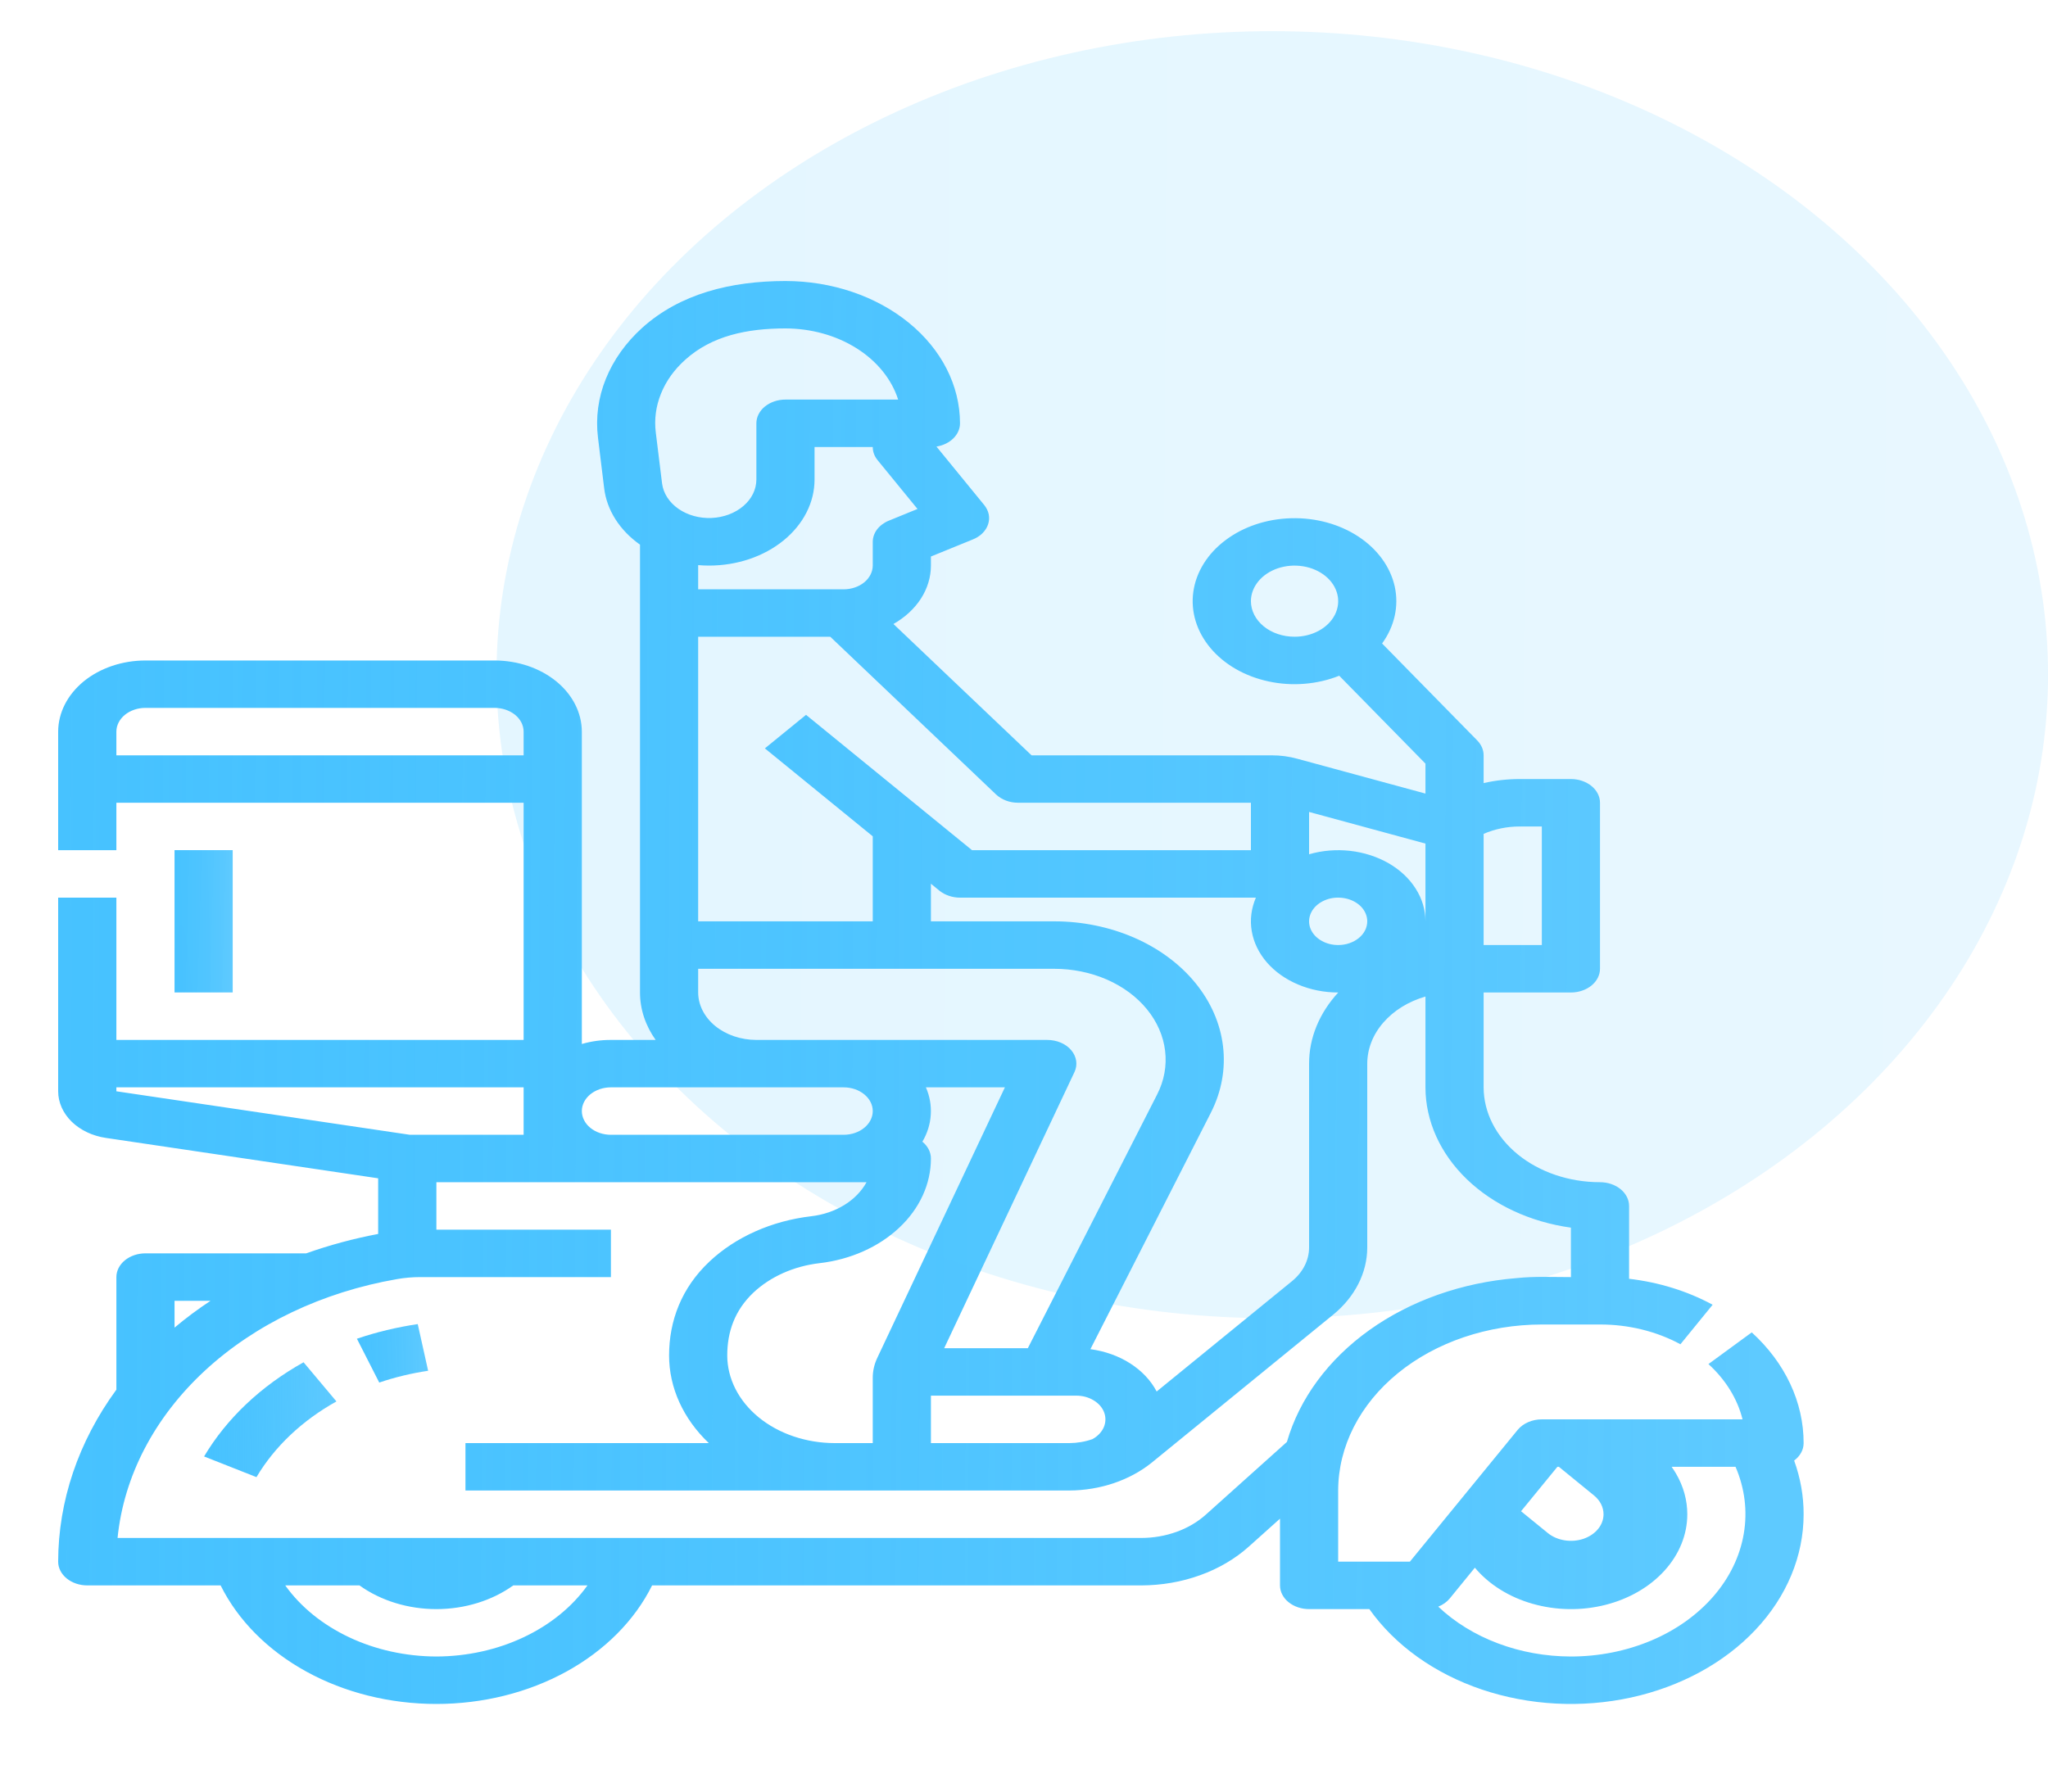 <svg width="40" height="35" viewBox="0 0 40 35" fill="none" xmlns="http://www.w3.org/2000/svg">
<path d="M6.971 26.153L7.407 27.009C7.714 26.905 8.034 26.828 8.362 26.779L8.159 25.867C7.751 25.928 7.353 26.023 6.971 26.153V26.153Z" fill="url(#paint0_linear_115_3933)"/>
<path d="M3.986 28.453L5.009 28.857C5.363 28.261 5.901 27.751 6.571 27.378L5.929 26.613C5.096 27.078 4.426 27.712 3.986 28.453V28.453Z" fill="url(#paint1_linear_115_3933)"/>
<path d="M35.227 28.192C35.228 27.394 34.867 26.624 34.214 26.029L33.368 26.648C33.703 26.953 33.934 27.326 34.034 27.728H30.114C30.02 27.728 29.928 27.747 29.846 27.783C29.763 27.819 29.693 27.871 29.641 27.935L27.537 30.508H26.136V29.118C26.138 28.259 26.557 27.434 27.303 26.826C28.048 26.218 29.059 25.876 30.114 25.875H31.25C31.809 25.874 32.355 26.009 32.821 26.261L33.45 25.489C32.959 25.223 32.402 25.05 31.818 24.982V23.559C31.818 23.436 31.758 23.318 31.652 23.231C31.545 23.144 31.401 23.095 31.25 23.095C30.647 23.095 30.07 22.899 29.644 22.552C29.218 22.204 28.978 21.733 28.977 21.242V19.389H30.682C30.832 19.389 30.977 19.34 31.084 19.253C31.19 19.166 31.25 19.048 31.25 18.926V15.682C31.25 15.559 31.19 15.442 31.084 15.355C30.977 15.268 30.832 15.219 30.682 15.219H29.68C29.442 15.219 29.206 15.246 28.977 15.298V14.756C28.977 14.65 28.933 14.548 28.853 14.466L26.994 12.571C27.237 12.236 27.325 11.841 27.241 11.458C27.156 11.075 26.905 10.729 26.534 10.484C26.163 10.239 25.696 10.111 25.219 10.124C24.741 10.136 24.286 10.288 23.935 10.553C23.584 10.816 23.361 11.175 23.307 11.562C23.253 11.949 23.372 12.338 23.642 12.66C23.911 12.981 24.314 13.213 24.776 13.312C25.237 13.412 25.727 13.372 26.157 13.201L27.841 14.918V15.503L25.343 14.824C25.179 14.778 25.007 14.755 24.834 14.756H20.148L17.45 12.19C17.676 12.062 17.86 11.891 17.988 11.693C18.115 11.494 18.182 11.273 18.182 11.049V10.872L19.004 10.537C19.076 10.508 19.14 10.466 19.191 10.415C19.241 10.364 19.279 10.305 19.299 10.242C19.32 10.178 19.324 10.112 19.311 10.047C19.297 9.982 19.267 9.92 19.223 9.866L18.29 8.724C18.419 8.704 18.536 8.647 18.62 8.564C18.704 8.481 18.75 8.377 18.75 8.269C18.749 7.532 18.39 6.826 17.75 6.305C17.111 5.784 16.245 5.49 15.341 5.49C14.271 5.49 13.28 5.74 12.543 6.404C12.224 6.692 11.982 7.032 11.833 7.401C11.684 7.769 11.632 8.16 11.679 8.546L11.8 9.537C11.851 9.964 12.102 10.359 12.5 10.64V19.389C12.5 19.714 12.605 20.034 12.806 20.316H11.932C11.738 20.315 11.546 20.342 11.364 20.395V14.293C11.363 13.924 11.183 13.571 10.864 13.31C10.544 13.05 10.111 12.903 9.659 12.903H2.841C2.389 12.903 1.956 13.05 1.636 13.31C1.317 13.571 1.137 13.924 1.136 14.293V16.609H2.273V15.682H10.227V20.316H2.273V17.536H1.136V21.319C1.136 21.536 1.23 21.746 1.4 21.913C1.571 22.079 1.808 22.192 2.069 22.23L7.386 23.019V24.106C6.905 24.197 6.434 24.324 5.981 24.485H2.841C2.69 24.485 2.546 24.534 2.439 24.621C2.333 24.708 2.273 24.826 2.273 24.949V27.148C1.53 28.164 1.138 29.325 1.136 30.508C1.136 30.631 1.196 30.749 1.303 30.836C1.409 30.923 1.554 30.972 1.705 30.972H4.309C4.649 31.656 5.231 32.242 5.982 32.655C6.733 33.068 7.617 33.288 8.523 33.288C9.428 33.288 10.313 33.068 11.064 32.655C11.814 32.242 12.397 31.656 12.736 30.972H22.29C22.686 30.971 23.077 30.904 23.439 30.773C23.801 30.643 24.126 30.452 24.392 30.213L25 29.668V30.972C25 31.095 25.06 31.212 25.166 31.299C25.273 31.386 25.418 31.435 25.568 31.435H26.745C27.246 32.142 28.018 32.694 28.942 33.006C29.867 33.318 30.892 33.373 31.858 33.162C32.825 32.95 33.679 32.485 34.288 31.838C34.897 31.191 35.227 30.398 35.227 29.582C35.228 29.227 35.165 28.874 35.042 28.533C35.1 28.49 35.147 28.437 35.179 28.378C35.211 28.32 35.227 28.256 35.227 28.192ZM24.432 11.744C24.432 11.607 24.482 11.473 24.576 11.358C24.669 11.244 24.802 11.155 24.958 11.102C25.114 11.05 25.285 11.036 25.45 11.063C25.616 11.089 25.767 11.156 25.887 11.253C26.006 11.35 26.087 11.474 26.12 11.609C26.153 11.743 26.136 11.883 26.072 12.01C26.007 12.137 25.898 12.246 25.758 12.322C25.617 12.399 25.453 12.439 25.284 12.439C25.058 12.439 24.841 12.366 24.682 12.236C24.522 12.105 24.432 11.928 24.432 11.744V11.744ZM16.303 28.192C15.747 28.191 15.213 28.011 14.82 27.69C14.427 27.369 14.205 26.934 14.204 26.48C14.204 26.026 14.346 25.6 14.717 25.25C15.049 24.939 15.506 24.735 16.006 24.677C16.61 24.607 17.162 24.361 17.562 23.985C17.962 23.61 18.182 23.129 18.182 22.632C18.182 22.571 18.167 22.511 18.139 22.455C18.11 22.398 18.068 22.347 18.015 22.304C18.112 22.14 18.168 21.961 18.179 21.779C18.191 21.596 18.159 21.414 18.084 21.242H19.627L17.134 26.528C17.074 26.655 17.044 26.791 17.046 26.927V28.192H16.303ZM18.182 27.265H21.023C21.145 27.265 21.263 27.297 21.361 27.357C21.459 27.416 21.531 27.499 21.566 27.594C21.601 27.689 21.598 27.791 21.557 27.885C21.516 27.978 21.439 28.058 21.338 28.114C21.195 28.165 21.041 28.191 20.885 28.192H18.182V27.265ZM22.591 27.184C22.478 26.968 22.3 26.78 22.074 26.635C21.848 26.49 21.58 26.395 21.297 26.357L23.65 21.737C23.859 21.326 23.94 20.88 23.887 20.438C23.834 19.995 23.648 19.57 23.346 19.201C23.043 18.831 22.633 18.528 22.152 18.318C21.671 18.109 21.135 17.999 20.59 17.999H18.182V17.264L18.348 17.4C18.401 17.443 18.464 17.477 18.533 17.5C18.602 17.524 18.675 17.536 18.75 17.536H24.529C24.439 17.745 24.41 17.97 24.448 18.19C24.485 18.41 24.587 18.62 24.744 18.802C24.902 18.983 25.11 19.131 25.353 19.233C25.595 19.336 25.864 19.389 26.136 19.389H26.138C25.768 19.789 25.567 20.277 25.568 20.779V24.373C25.567 24.619 25.448 24.854 25.235 25.028L22.591 27.184ZM26.136 18.462C26.024 18.462 25.914 18.435 25.821 18.384C25.727 18.333 25.654 18.261 25.611 18.176C25.568 18.092 25.557 17.998 25.579 17.909C25.601 17.819 25.655 17.736 25.735 17.671C25.814 17.607 25.915 17.562 26.026 17.544C26.136 17.527 26.25 17.536 26.354 17.571C26.458 17.606 26.546 17.665 26.609 17.741C26.671 17.818 26.704 17.907 26.704 17.999C26.704 18.122 26.645 18.239 26.538 18.326C26.431 18.413 26.287 18.462 26.136 18.462V18.462ZM30.114 16.146V18.462H28.977V16.29C29.193 16.196 29.435 16.146 29.68 16.146H30.114ZM27.841 17.999C27.841 17.777 27.776 17.557 27.65 17.36C27.525 17.162 27.343 16.992 27.121 16.864C26.898 16.736 26.641 16.653 26.371 16.622C26.1 16.592 25.825 16.614 25.568 16.689V15.862L27.841 16.48V17.999ZM19.886 15.682H24.432V16.609H18.985L15.743 13.965L14.939 14.62L17.046 16.338V17.999H13.636V12.439H16.216L19.455 15.521C19.508 15.571 19.575 15.612 19.649 15.64C19.723 15.668 19.804 15.682 19.886 15.682V15.682ZM13.386 7.026C13.905 6.558 14.595 6.416 15.341 6.416C15.845 6.417 16.334 6.553 16.732 6.805C17.13 7.056 17.415 7.409 17.542 7.806H15.341C15.19 7.806 15.046 7.855 14.939 7.942C14.833 8.029 14.773 8.147 14.773 8.269V9.37C14.772 9.563 14.681 9.748 14.517 9.887C14.354 10.026 14.132 10.109 13.896 10.119C13.66 10.129 13.428 10.064 13.249 9.939C13.069 9.813 12.956 9.637 12.931 9.445L12.809 8.454C12.776 8.196 12.81 7.936 12.91 7.69C13.009 7.443 13.171 7.217 13.386 7.026V7.026ZM13.849 11.049C14.396 11.049 14.919 10.872 15.305 10.557C15.691 10.242 15.909 9.815 15.909 9.37V8.733H17.046C17.045 8.824 17.079 8.914 17.141 8.99L17.92 9.943L17.359 10.172C17.265 10.21 17.186 10.27 17.13 10.343C17.075 10.416 17.046 10.5 17.046 10.586V11.049C17.045 11.172 16.985 11.29 16.879 11.377C16.772 11.464 16.628 11.512 16.477 11.513H13.636V11.04C13.707 11.046 13.778 11.049 13.849 11.049ZM13.636 19.389V18.926H20.59C20.948 18.926 21.3 18.998 21.616 19.135C21.932 19.273 22.201 19.472 22.4 19.715C22.599 19.958 22.721 20.238 22.756 20.528C22.791 20.819 22.738 21.112 22.6 21.382L20.075 26.338H18.441L20.985 20.945C21.018 20.875 21.03 20.799 21.019 20.725C21.008 20.65 20.975 20.578 20.923 20.517C20.871 20.454 20.801 20.404 20.719 20.369C20.638 20.334 20.547 20.316 20.454 20.316H14.773C14.472 20.315 14.183 20.218 13.97 20.044C13.757 19.87 13.637 19.634 13.636 19.389ZM11.932 21.242H16.477C16.628 21.242 16.773 21.291 16.879 21.378C16.986 21.465 17.046 21.582 17.046 21.705C17.046 21.828 16.986 21.946 16.879 22.033C16.773 22.12 16.628 22.169 16.477 22.169H11.932C11.781 22.169 11.637 22.12 11.53 22.033C11.424 21.946 11.364 21.828 11.364 21.705C11.364 21.582 11.424 21.465 11.53 21.378C11.637 21.291 11.781 21.242 11.932 21.242ZM2.273 14.756V14.293C2.273 14.17 2.333 14.052 2.439 13.965C2.546 13.878 2.69 13.829 2.841 13.829H9.659C9.81 13.829 9.954 13.878 10.061 13.965C10.167 14.052 10.227 14.17 10.227 14.293V14.756H2.273ZM2.273 21.242H10.227V22.169H8.006L2.273 21.319V21.242ZM4.112 25.412C3.865 25.575 3.63 25.75 3.409 25.936V25.412H4.112ZM8.523 32.361C7.925 32.359 7.338 32.23 6.821 31.986C6.303 31.742 5.872 31.393 5.571 30.972H7.021C7.436 31.27 7.97 31.435 8.523 31.435C9.076 31.435 9.61 31.27 10.025 30.972H11.474C11.173 31.393 10.743 31.742 10.225 31.986C9.707 32.23 9.121 32.359 8.523 32.361V32.361ZM23.551 29.59C23.391 29.733 23.197 29.848 22.979 29.926C22.762 30.004 22.527 30.045 22.29 30.045H2.296C2.418 28.835 3.016 27.69 3.999 26.779C4.983 25.868 6.3 25.24 7.756 24.988C7.903 24.962 8.053 24.949 8.203 24.949H11.932V24.022H8.523V23.095H16.925C16.828 23.271 16.679 23.425 16.49 23.541C16.301 23.657 16.079 23.733 15.845 23.76C15.074 23.85 14.369 24.164 13.859 24.643C13.309 25.159 13.068 25.805 13.068 26.48C13.068 27.108 13.343 27.715 13.844 28.192H9.091V29.118H20.885C21.487 29.115 22.063 28.92 22.492 28.576L26.039 25.683C26.464 25.335 26.703 24.864 26.704 24.373V20.779C26.705 20.491 26.814 20.211 27.018 19.977C27.221 19.742 27.509 19.564 27.841 19.468V21.242C27.842 21.899 28.128 22.534 28.648 23.036C29.167 23.537 29.888 23.873 30.682 23.983V24.949C30.329 24.949 29.968 24.931 29.617 24.969C28.555 25.055 27.551 25.409 26.747 25.983C25.944 26.557 25.38 27.321 25.135 28.169L23.551 29.59ZM30.418 28.655H30.447L31.132 29.214C31.252 29.312 31.319 29.444 31.319 29.582C31.319 29.684 31.282 29.785 31.212 29.87C31.142 29.956 31.042 30.022 30.926 30.062C30.809 30.101 30.681 30.111 30.558 30.091C30.434 30.071 30.32 30.022 30.231 29.949L29.708 29.523L30.418 28.655ZM30.682 32.361C30.189 32.36 29.703 32.273 29.256 32.104C28.809 31.936 28.412 31.691 28.091 31.387C28.181 31.351 28.258 31.296 28.314 31.229L28.806 30.626C29.08 30.953 29.475 31.201 29.933 31.331C30.392 31.462 30.889 31.47 31.353 31.353C31.817 31.236 32.223 31.001 32.511 30.682C32.8 30.363 32.955 29.978 32.955 29.582C32.955 29.307 32.88 29.036 32.735 28.788C32.709 28.743 32.679 28.698 32.649 28.655H33.897C34.078 29.074 34.133 29.523 34.058 29.963C33.983 30.404 33.78 30.823 33.465 31.186C33.15 31.549 32.733 31.846 32.249 32.05C31.764 32.254 31.227 32.361 30.682 32.361V32.361Z" fill="url(#paint2_linear_115_3933)"/>
<path d="M4.545 16.608H3.409V19.388H4.545V16.608Z" fill="url(#paint3_linear_115_3933)"/>
<ellipse opacity="0.15" cx="24.849" cy="13.181" rx="15.152" ry="12.572" fill="url(#paint4_linear_115_3933)"/>
<defs>
<linearGradient id="paint0_linear_115_3933" x1="6.971" y1="26.4" x2="8.329" y2="26.408" gradientUnits="userSpaceOnUse">
<stop stop-color="#47C2FF"/>
<stop offset="1" stop-color="#1CB4FF" stop-opacity="0.71"/>
</linearGradient>
<linearGradient id="paint1_linear_115_3933" x1="3.986" y1="27.66" x2="6.509" y2="27.673" gradientUnits="userSpaceOnUse">
<stop stop-color="#47C2FF"/>
<stop offset="1" stop-color="#1CB4FF" stop-opacity="0.71"/>
</linearGradient>
<linearGradient id="paint2_linear_115_3933" x1="1.136" y1="18.462" x2="34.41" y2="18.644" gradientUnits="userSpaceOnUse">
<stop stop-color="#47C2FF"/>
<stop offset="1" stop-color="#1CB4FF" stop-opacity="0.71"/>
</linearGradient>
<linearGradient id="paint3_linear_115_3933" x1="3.409" y1="17.906" x2="4.518" y2="17.908" gradientUnits="userSpaceOnUse">
<stop stop-color="#47C2FF"/>
<stop offset="1" stop-color="#1CB4FF" stop-opacity="0.71"/>
</linearGradient>
<linearGradient id="paint4_linear_115_3933" x1="9.697" y1="12.342" x2="39.273" y2="12.502" gradientUnits="userSpaceOnUse">
<stop stop-color="#47C2FF"/>
<stop offset="1" stop-color="#63CBFE"/>
</linearGradient>
</defs>
</svg>
